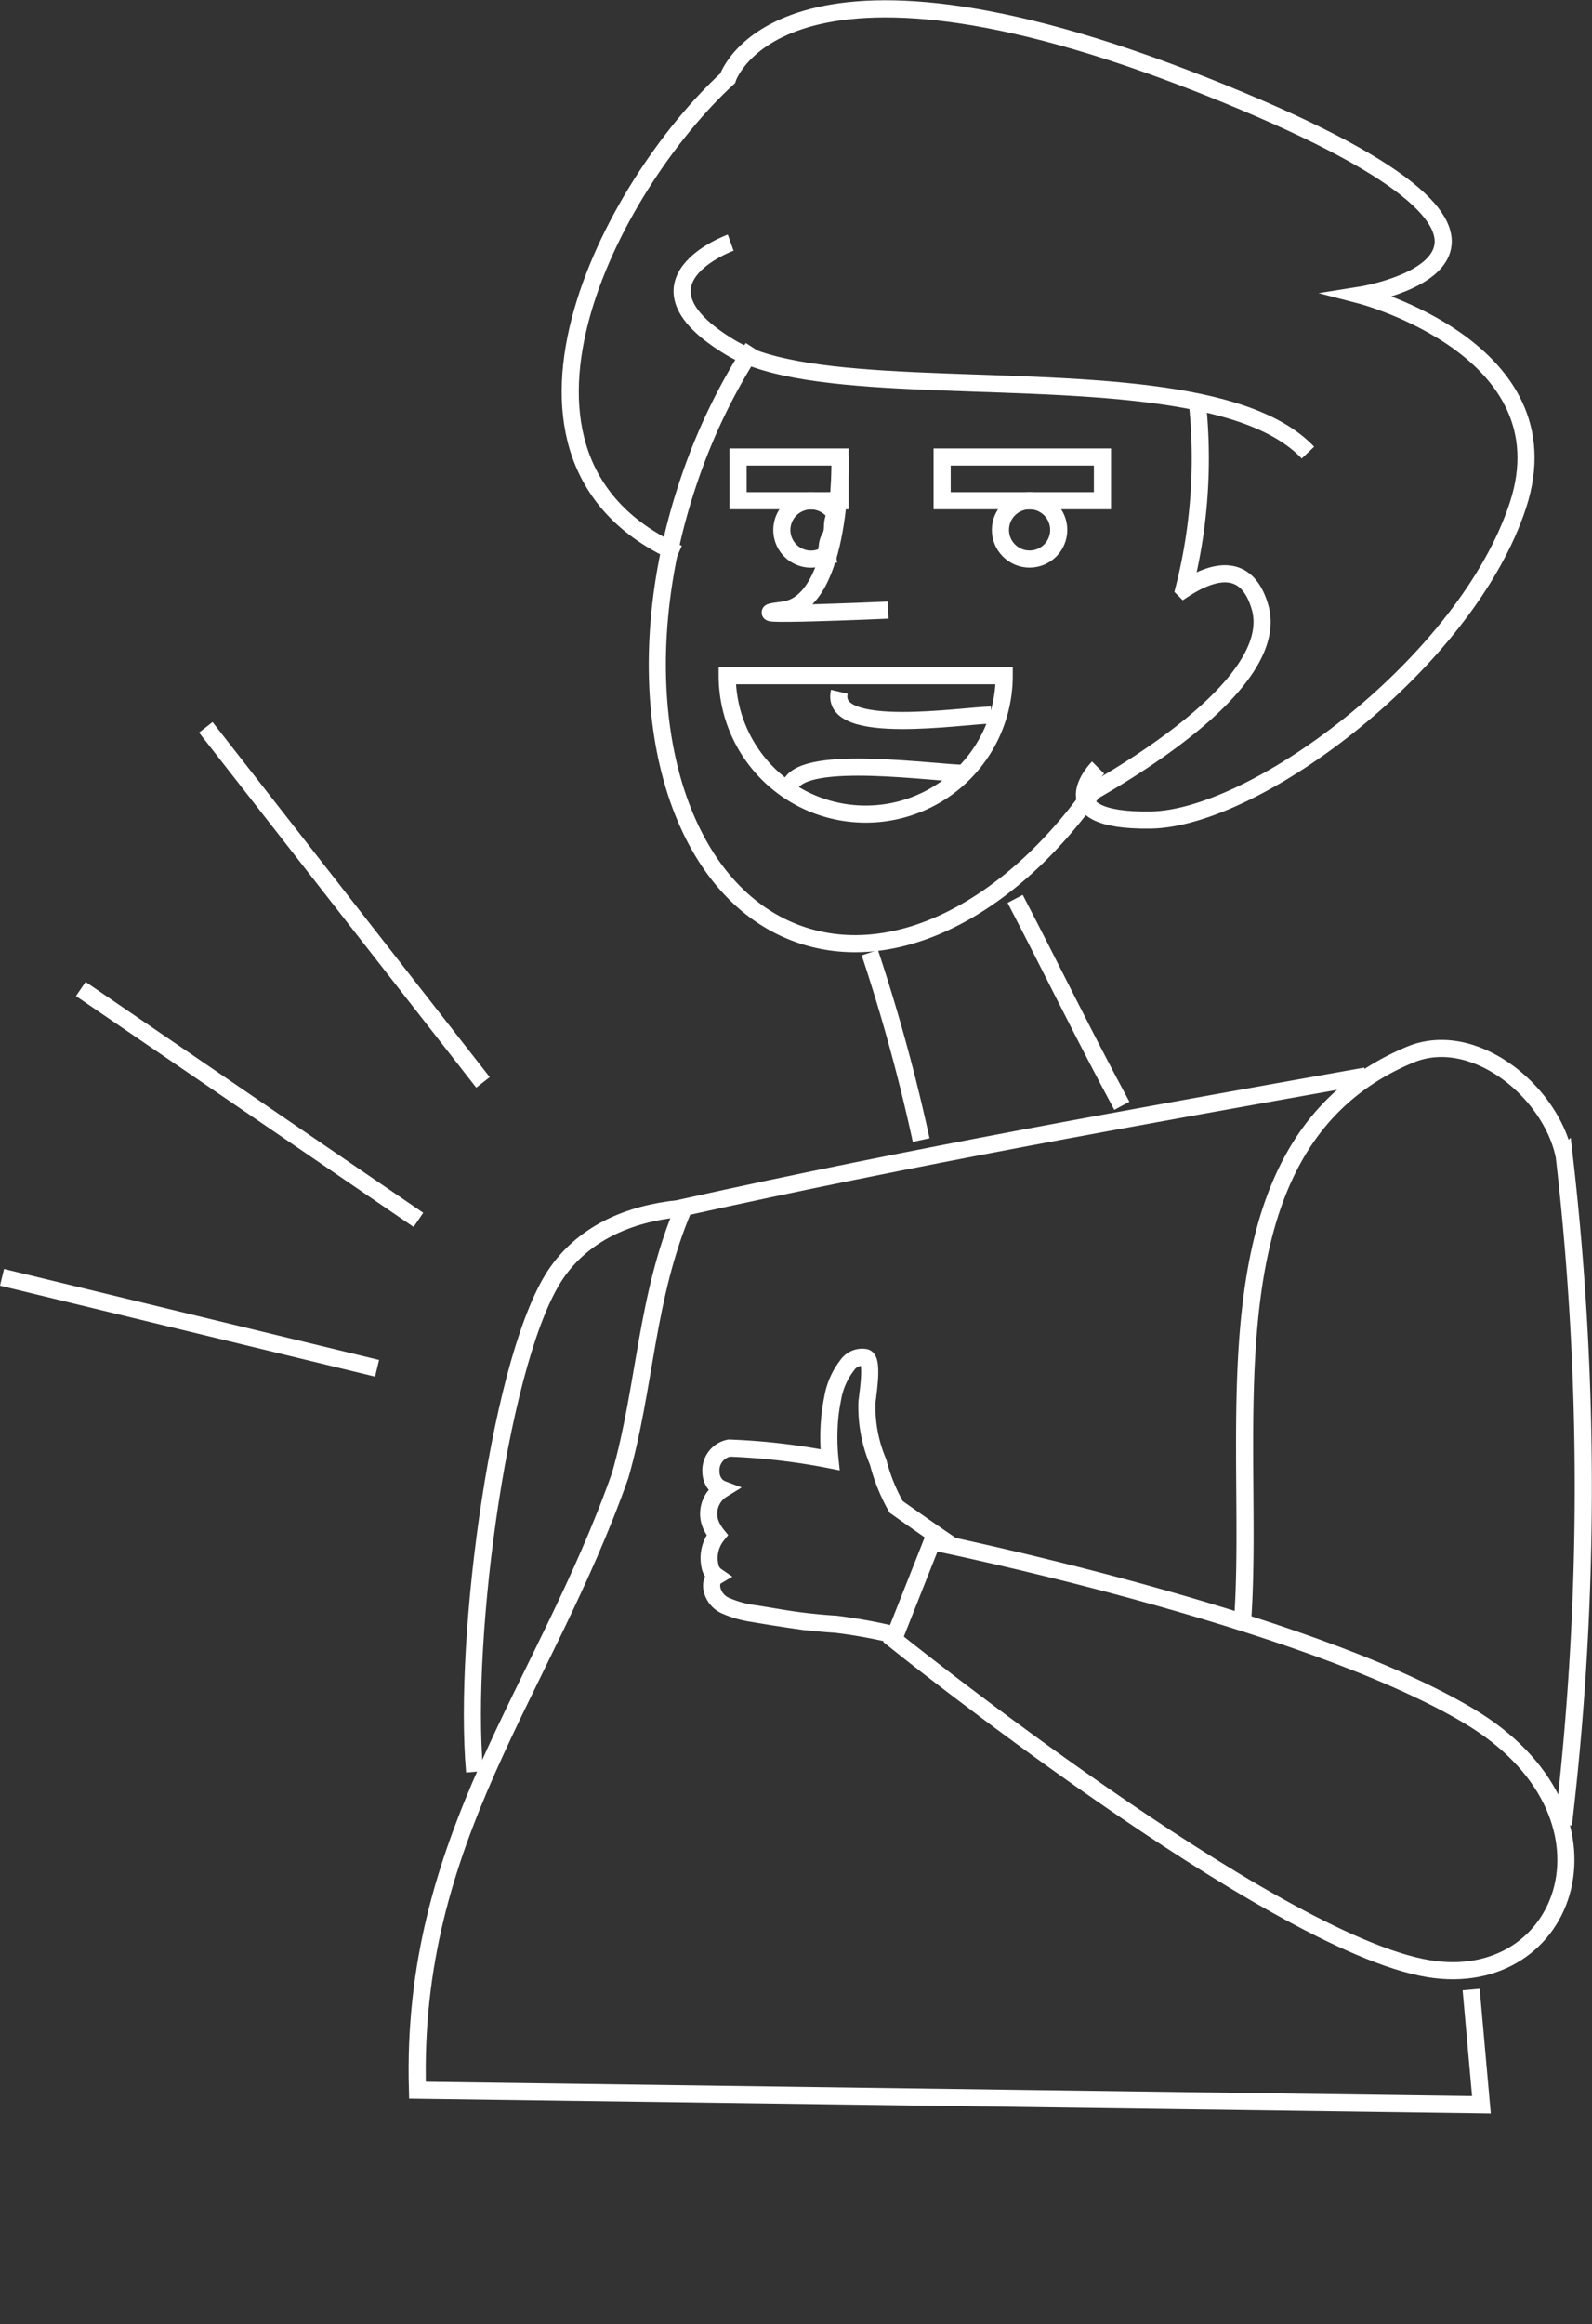 <svg xmlns="http://www.w3.org/2000/svg" width="93.007" height="135.725" viewBox="0 0 93.007 135.725">
  <rect x="0" y="0" width="93.007" height="135.725" fill="#333333" stroke="none"/>
  <g id="good" transform="translate(-4261.533 1324.419)">
    <g id="Group_12898" data-name="Group 12898">
      <path id="Path_18071" data-name="Path 18071" d="M4301.162-1292.088c-12.328-5.49-3.976-21.46,2.88-27.756,0,0,3-9.393,27.774.4s9.2,12.262,9.2,12.262,12.176,3.151,9.2,12.262-15.254,18.306-21.467,18.391-3.065-3.065-3.065-3.065" fill="none" stroke="#fff" stroke-miterlimit="10" stroke-width="1"/>
      <path id="Path_18072" data-name="Path 18072" d="M4305.522-1304.118a34.721,34.721,0,0,0-3.7,7.641c-4.141,12.063-1.239,23.991,6.482,26.641,5.634,1.935,12.275-1.611,17.064-8.355,3.634-2.074,10.937-6.807,9.773-10.783-.772-2.637-2.708-2.162-4.444-1.033a31.016,31.016,0,0,0,.772-11.046" fill="none" stroke="#fff" stroke-miterlimit="10" stroke-width="1"/>
      <path id="Path_18073" data-name="Path 18073" d="M4320.2-1284.959a8.089,8.089,0,0,1-8.1,8.082,8.089,8.089,0,0,1-8.082-8.082Z" fill="none" stroke="#fff" stroke-miterlimit="10" stroke-width="1"/>
      <rect id="Rectangle_6118" data-name="Rectangle 6118" width="9.366" height="2.554" transform="translate(4316.573 -1297.732)" fill="none" stroke="#fff" stroke-miterlimit="10" stroke-width="1"/>
      <rect id="Rectangle_6119" data-name="Rectangle 6119" width="5.96" height="2.554" transform="translate(4304.652 -1297.732)" fill="none" stroke="#fff" stroke-miterlimit="10" stroke-width="1"/>
      <path id="Path_18074" data-name="Path 18074" d="M4310.612-1297.732s.17,8.515-3.321,8.941,6.131,0,6.131,0" fill="none" stroke="#fff" stroke-miterlimit="10" stroke-width="1"/>
      <path id="Path_18075" data-name="Path 18075" d="M4309.864-1292.493a1.208,1.208,0,0,1,.193-.6c.01-.017.017-.036.027-.054.026-.08.048-.16.066-.242.008-.1.019-.2.02-.3a1.584,1.584,0,0,1,.169-.7,1.7,1.7,0,0,0-2.35-.509,1.7,1.7,0,0,0-.509,2.35,1.7,1.7,0,0,0,2.35.509l.024-.016A1.207,1.207,0,0,1,4309.864-1292.493Z" fill="none" stroke="#fff" stroke-miterlimit="10" stroke-width="1"/>
      <circle id="Ellipse_249" data-name="Ellipse 249" cx="1.703" cy="1.703" r="1.703" transform="translate(4319.979 -1295.177)" fill="none" stroke="#fff" stroke-miterlimit="10" stroke-width="1"/>
      <path id="Path_18076" data-name="Path 18076" d="M4319.426-1282.66c-1.587.014-9.48,1.282-8.856-1.36" fill="none" stroke="#fff" stroke-miterlimit="10" stroke-width="1"/>
      <path id="Path_18077" data-name="Path 18077" d="M4317.946-1279.255c-1.786,0-9.376-1.157-10.22.649" fill="none" stroke="#fff" stroke-miterlimit="10" stroke-width="1"/>
      <path id="Path_18078" data-name="Path 18078" d="M4327.073-1259.844c-2.155-3.984-4.138-8.067-6.233-12.084" fill="none" stroke="#fff" stroke-miterlimit="10" stroke-width="1"/>
      <path id="Path_18079" data-name="Path 18079" d="M4312.349-1268.787a105.532,105.532,0,0,1,3,10.946" fill="none" stroke="#fff" stroke-miterlimit="10" stroke-width="1"/>
      <path id="Path_18080" data-name="Path 18080" d="M4304.221-1310.249s-6.386,2.3,0,6.131c4.381,2.629,15.853,1.611,24.523,2.719,3.969.507,7.351,1.46,9.2,3.412" fill="none" stroke="#fff" stroke-miterlimit="10" stroke-width="1"/>
      <path id="Path_18081" data-name="Path 18081" d="M4341.322-1261.583c-13.741,2.454-26.413,4.69-39.829,7.671-2.236,5.218-2.236,10.435-3.726,15.652-4.472,12.671-12.272,21.138-11.846,35.9l62.159.852-.6-6.727" fill="none" stroke="#fff" stroke-miterlimit="10" stroke-width="1"/>
      <path id="Path_18082" data-name="Path 18082" d="M4340.622-1188.694" fill="none" stroke="#fff" stroke-miterlimit="10" stroke-width="1"/>
      <path id="Path_18083" data-name="Path 18083" d="M4334.091-1229.315c.94-11.18-2.787-28.323,9.884-33.541,3.727-1.49,8.2,2.236,8.944,5.963a168.058,168.058,0,0,1-.049,39.024" fill="none" stroke="#fff" stroke-miterlimit="10" stroke-width="1"/>
      <path id="Path_18084" data-name="Path 18084" d="M4344.979-1209.456c-9.233-1.534-31.244-19.23-31.244-19.23l2.256-5.7s21.6,4.364,31.352,10.175C4356.907-1218.52,4353.184-1208.093,4344.979-1209.456Z" fill="none" stroke="#fff" stroke-miterlimit="10" stroke-width="1"/>
      <path id="Path_18085" data-name="Path 18085" d="M4301.671-1253.88c-2.75.2-5.693,1.117-7.55,3.7-3.32,4.61-5.568,21.288-4.859,29.229" fill="none" stroke="#fff" stroke-miterlimit="10" stroke-width="1"/>
      <path id="Path_18086" data-name="Path 18086" d="M4317.213-1234.113c-1.534-1.032-3.311-2.3-3.325-2.309a10.663,10.663,0,0,1-1.054-2.614,8.249,8.249,0,0,1-.652-3.509c.095-.787.351-2.48-.09-2.595a1.05,1.05,0,0,0-1.06.442,4.322,4.322,0,0,0-.848,1.912c-.052.277-.124.647-.175,1.131v.036l-.017.179a12.614,12.614,0,0,0,.032,2.268,37.76,37.76,0,0,0-5.892-.683,1.325,1.325,0,0,0-1.066,1.385,1.262,1.262,0,0,0,.089.449h0a1.027,1.027,0,0,0,.227.348.979.979,0,0,0,.35.226,1.673,1.673,0,0,0-.6,2.214h0a3.154,3.154,0,0,0,.291.45l.009.011a2.134,2.134,0,0,0-.426,1.776.91.91,0,0,0,.385.619h0c-.544.324-.266,1.364.5,1.713a6.187,6.187,0,0,0,1.6.463h0c.31.054.6.1.869.146s.53.084.785.122a31.517,31.517,0,0,0,3.214.364,30.671,30.671,0,0,1,3.429.621" fill="none" stroke="#fff" stroke-miterlimit="10" stroke-width="1"/>
      <path id="Path_18087" data-name="Path 18087" d="M4319.006-1228.943" fill="none" stroke="#fff" stroke-miterlimit="10" stroke-width="1"/>
    </g>
    <g id="Group_12899" data-name="Group 12899">
      <line id="Line_339" data-name="Line 339" x1="19.725" y1="13.484" transform="translate(4266.253 -1266.665)" fill="none" stroke="#fff" stroke-miterlimit="10" stroke-width="1"/>
      <line id="Line_340" data-name="Line 340" x1="21.911" y1="5.313" transform="translate(4261.651 -1249.826)" fill="none" stroke="#fff" stroke-miterlimit="10" stroke-width="1"/>
      <line id="Line_341" data-name="Line 341" x1="16.194" y1="20.735" transform="translate(4273.556 -1281.945)" fill="none" stroke="#fff" stroke-miterlimit="10" stroke-width="1"/>
    </g>
  </g>
</svg>
